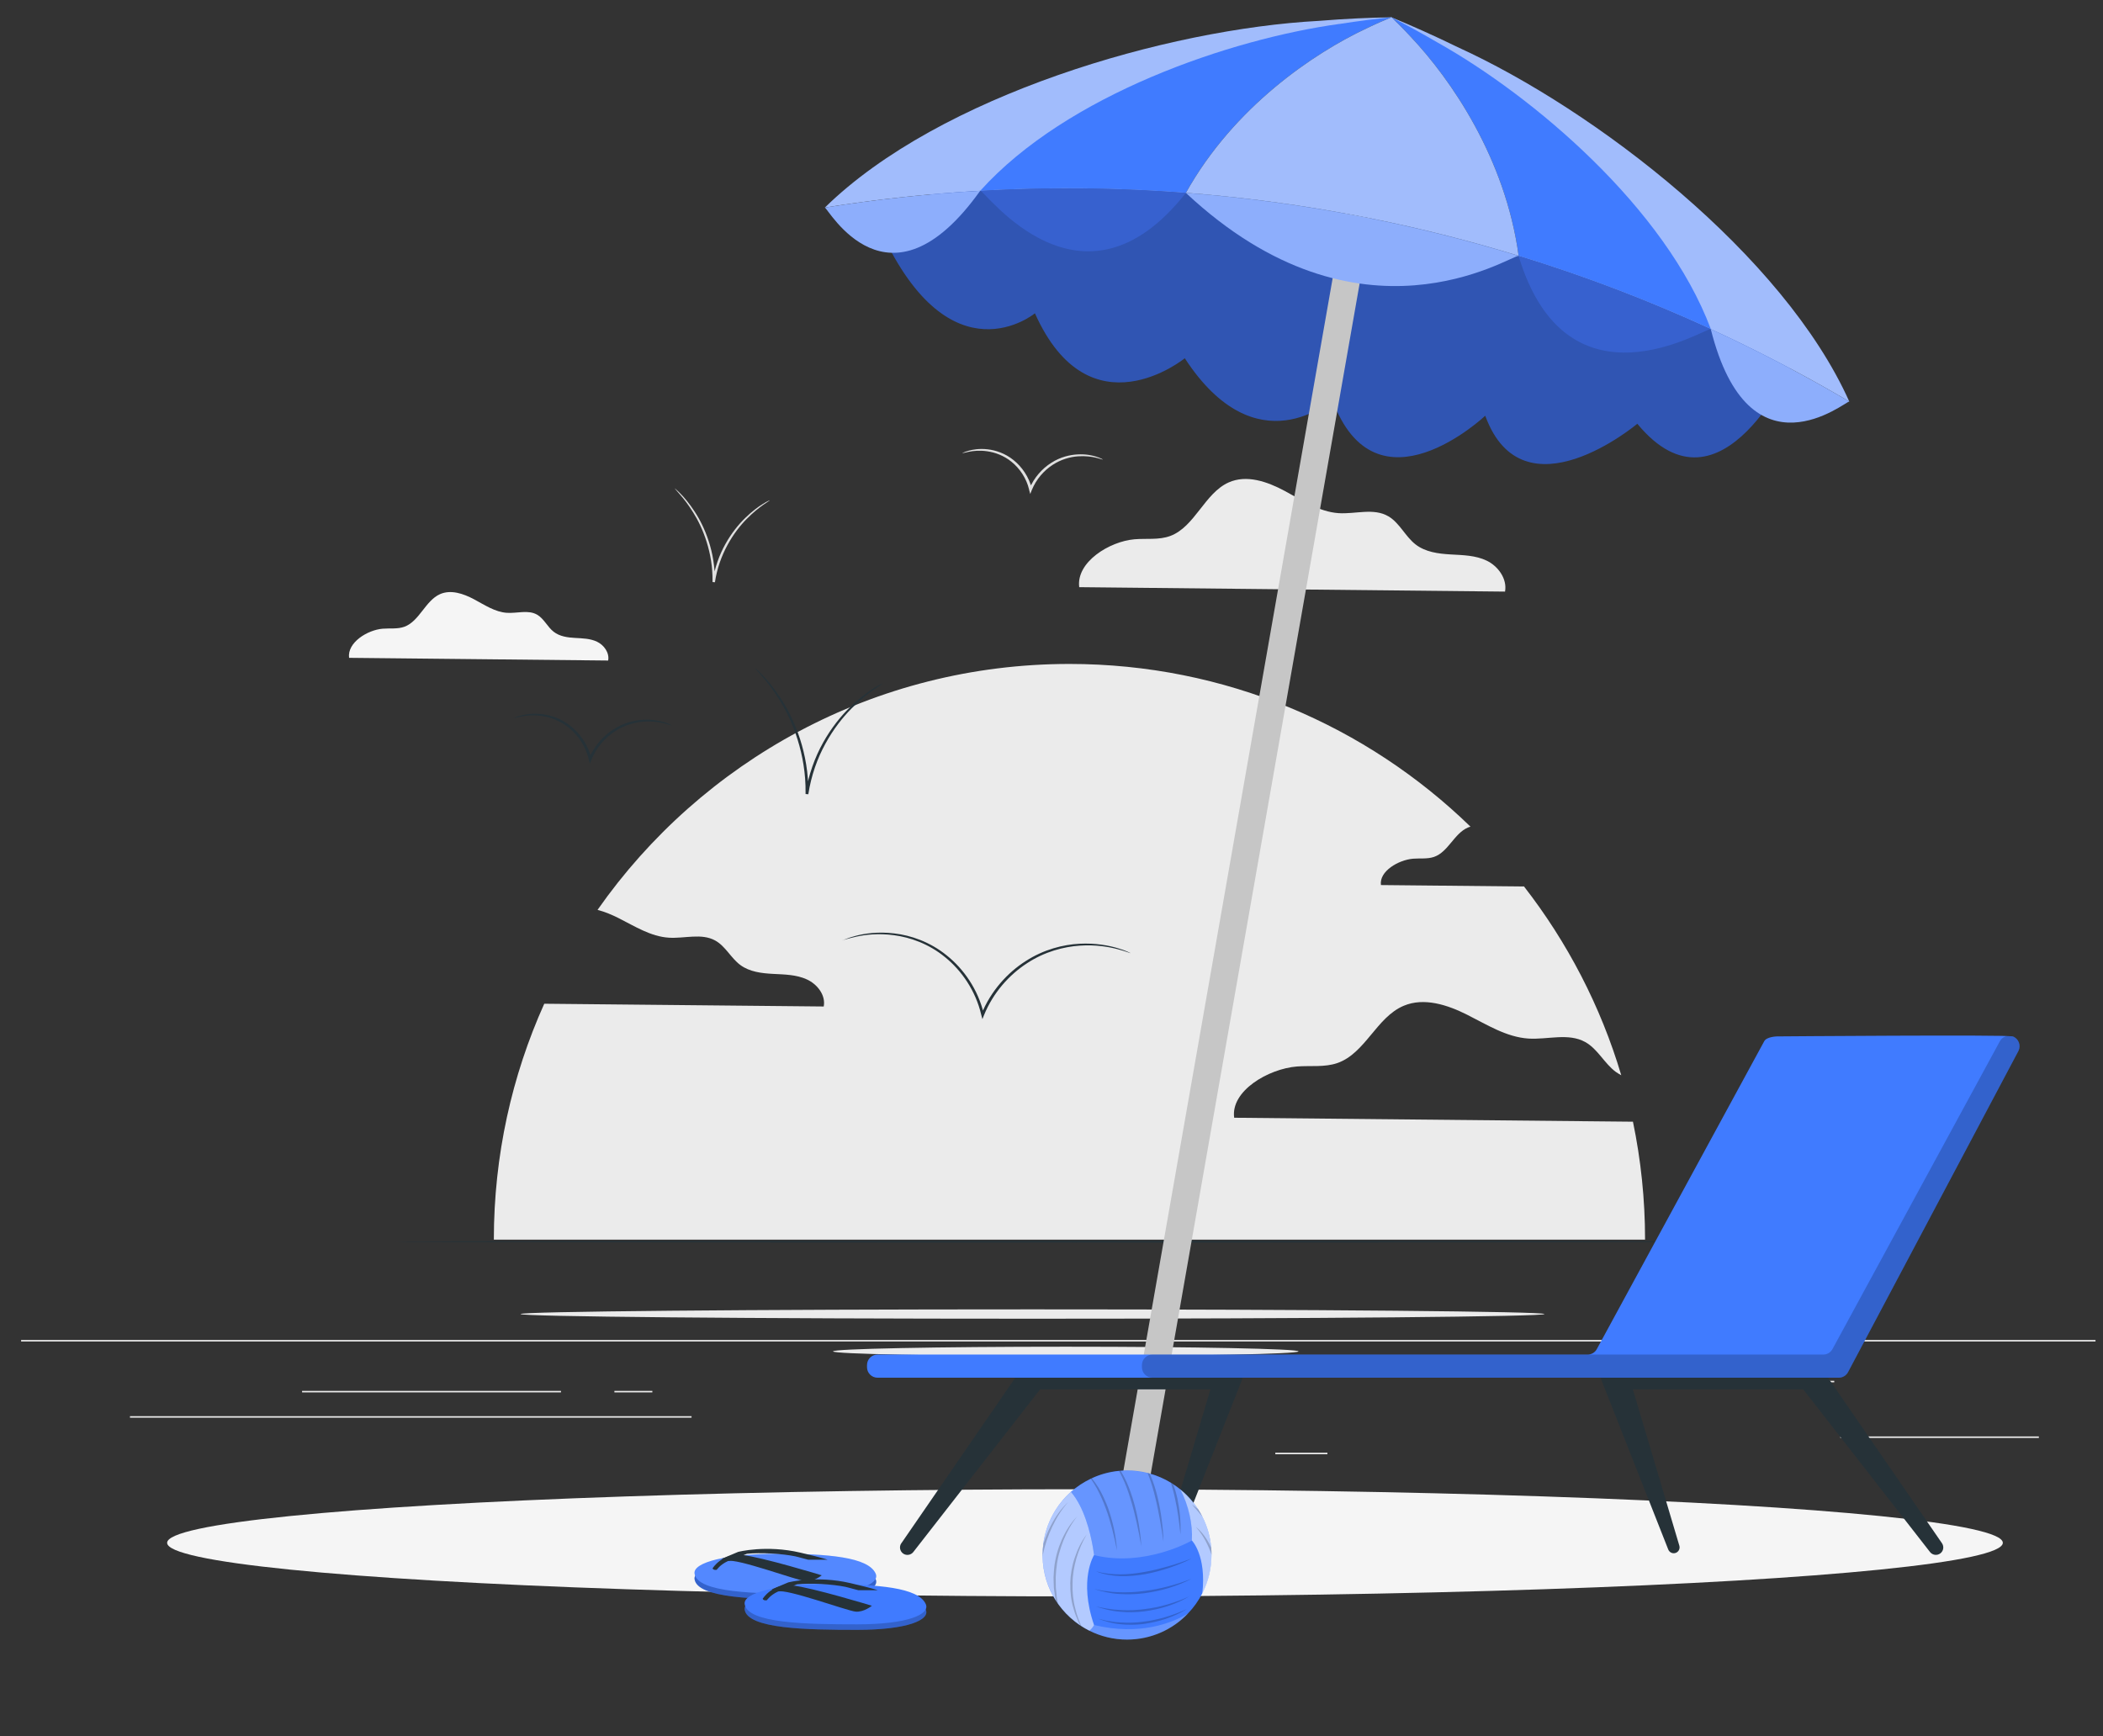<svg xmlns="http://www.w3.org/2000/svg" version="1.1" viewBox="0 0 350.81 289.65"><rect x="0" y="0" width="350.81" height="289.65" fill="#333333" stroke="none"/><defs><style>
      .st0, .st1, .st2 {
        opacity: .2;
      }
      .st0, .st1, .st3 {
        isolation: isolate;
      }
      .st4 {
        fill: #263238;
      }
      .st5 {
        fill: #a1bcfc;
      }
      .st6 {
        fill: #e0e0e0;
      }
      .st7 {
        fill: #3761cf;
      }
      .st1, .st8, .st3 {
        fill: #fff;
      }
      .st8 {
        opacity: .1;
      }
      .st9 {
        fill: #8daefc;
      }
      .st10 {
        fill: #ebebeb;
      }
      .st11 {
        display: none;
      }
      .st12 {
        fill: #3055b3;
      }
      .st13 {
        fill: #f5f5f5;
      }
      .st14 {
        fill: #c6c6c6;
      }
      .st15 {
        fill: #407bff;
      }
      .st3 {
        opacity: .6;
      }
    </style></defs><g id="Background_Simple" class="st11"><path class="st10" d="M-902.02,3c-3.66-31.71-11.02-65.25-33.91-87.49-22.39-21.76-57.28-28.45-87.16-19.39-29.88,9.06-54.36,32.54-67.65,60.79-7.33,15.58-12.81,34.08-28.03,42.13-12.82,6.78-28.65,3.67-42.07-1.84-13.42-5.52-26.12-13.32-40.41-15.86-23.44-4.17-59.59,8.17-73.18,27.71-13.59,19.54-14.58,56.48-7.08,79.07,6.81,20.5,13.65,41.04,30.7,53.37,36.97,27.69,82.56,50.12,123.15,60.1,50.16,12.34,90.12,8.08,137.16-13.27,26.25-11.91,50.91-28.97,67.08-52.83,25.65-37.85,26.65-87.08,21.4-132.5Z"></path></g><g id="Sea"><g><path class="st10" d="M138.96,225.46c0,.43,17.38.78,38.82.78s38.83-.35,38.83-.78c0-.43-17.38-.78-38.83-.78s-38.82.35-38.82.78Z"></path><path class="st10" d="M86.83,219.23c0,.43,38.24.78,85.4.78,47.18,0,85.41-.35,85.41-.78,0-.43-38.23-.78-85.41-.78-47.16,0-85.4.35-85.4.78Z"></path><path class="st10" d="M137.41,167.91c.36-1.88-1.08-3.72-2.82-4.51-1.74-.8-3.72-.82-5.63-.92-1.91-.1-3.92-.34-5.46-1.48-1.57-1.16-2.47-3.13-4.18-4.08-2.29-1.28-5.14-.31-7.75-.48-3.01-.19-5.67-1.9-8.37-3.26-1.11-.56-2.3-1.06-3.52-1.38,17.36-24.8,46.15-41.03,78.72-41.03,26.02,0,49.61,10.35,66.9,27.15-.13.04-.27.07-.4.13-2.33.98-3.29,4.08-5.68,4.91-1.1.38-2.32.21-3.48.3-2.44.2-5.7,2.09-5.38,4.4l23.87.24c7.22,9.29,12.78,19.93,16.22,31.49-.31-.17-.62-.35-.91-.56-1.92-1.42-3.01-3.82-5.1-4.98-2.8-1.56-6.27-.38-9.47-.58-3.68-.24-6.93-2.32-10.22-3.97-3.29-1.66-7.2-2.93-10.59-1.5-4.54,1.91-6.4,7.92-11.05,9.55-2.15.75-4.5.4-6.77.58-4.75.38-11.08,4.07-10.46,8.55l66.52.66c1.32,6.35,2.02,12.93,2.02,19.68H82.38c0-14.03,3.01-27.35,8.41-39.36l46.62.46Z"></path><path class="st13" d="M58.23,109.75c-.33-2.55,3.06-4.65,5.61-4.86,1.22-.1,2.48.09,3.63-.33,2.49-.92,3.49-4.34,5.92-5.43,1.82-.81,3.91-.09,5.68.85,1.76.94,3.51,2.13,5.48,2.26,1.71.12,3.58-.56,5.08.33,1.12.66,1.7,2.03,2.73,2.83,1.01.79,2.32.96,3.57,1.03,1.25.07,2.54.09,3.68.64,1.14.55,2.08,1.83,1.84,3.13l-43.23-.45Z"></path><path class="st10" d="M180.03,97.97c-.54-4.19,5.03-7.64,9.22-8,2-.17,4.07.15,5.96-.55,4.1-1.52,5.74-7.14,9.74-8.93,2.99-1.34,6.43-.15,9.33,1.4,2.9,1.55,5.77,3.5,9,3.72,2.82.19,5.88-.92,8.34.54,1.84,1.09,2.8,3.33,4.49,4.66,1.66,1.3,3.82,1.57,5.87,1.69,2.06.12,4.18.14,6.05,1.05,1.87.91,3.42,3.01,3.03,5.15l-71.06-.74Z"></path><path class="st6" d="M160.51,75.62s.4-.1,1.11-.25c.71-.14,1.78-.27,3.06-.08,1.28.18,2.78.7,4.1,1.79,1.31,1.07,2.44,2.69,2.89,4.6v.05s.19.68.19.68l.26-.65c.74-1.82,2.04-3.27,3.46-4.19,1.42-.94,2.95-1.34,4.23-1.44,2.6-.18,4.13.64,4.15.53.01-.02-.35-.23-1.05-.46-.7-.23-1.78-.46-3.11-.39-1.33.06-2.94.44-4.44,1.41-1.5.95-2.88,2.46-3.66,4.37l.44.03v-.05c-.49-2.02-1.69-3.71-3.08-4.82-1.4-1.13-2.99-1.64-4.32-1.79-1.34-.15-2.43.03-3.14.23-.72.2-1.08.4-1.07.42Z"></path><path class="st6" d="M112.55,81.49s.31.37.89,1.03c.58.65,1.36,1.64,2.18,2.96,1.65,2.6,3.3,6.74,3.24,11.49,0,.05,0,.1,0,.14l.4.03c.69-4.67,3.14-8.39,5.29-10.55,2.16-2.2,3.92-3.05,3.86-3.13,0-.01-.12.04-.32.14-.2.11-.51.26-.87.5-.74.45-1.76,1.2-2.88,2.29-1.12,1.08-2.31,2.54-3.32,4.35-1.01,1.8-1.81,3.97-2.17,6.34l.4.03s0-.1,0-.15c.06-4.85-1.67-9.05-3.4-11.65-.86-1.32-1.69-2.29-2.3-2.91-.3-.32-.56-.54-.73-.7-.17-.15-.27-.23-.28-.22Z"></path><path class="st4" d="M140.58,156.87s.79-.27,2.26-.6c1.46-.32,3.65-.6,6.31-.24,2.64.35,5.77,1.41,8.51,3.67,2.73,2.21,5.07,5.56,6.01,9.54,0,.04.02.07.03.11l.18.68.26-.65c1.53-3.78,4.24-6.77,7.19-8.68,2.95-1.94,6.13-2.75,8.78-2.93,2.67-.19,4.83.2,6.27.57,1.45.38,2.21.72,2.23.68,0-.01-.18-.1-.55-.26-.36-.16-.91-.37-1.64-.58-1.44-.43-3.63-.87-6.34-.73-2.7.14-5.95.93-8.99,2.9-3.03,1.93-5.82,4.99-7.39,8.87l.44.04s-.02-.07-.03-.11c-.96-4.09-3.37-7.51-6.19-9.76-2.82-2.29-6.04-3.35-8.73-3.66-2.71-.33-4.93.01-6.4.39-.74.19-1.3.38-1.66.53-.37.15-.56.23-.56.25Z"></path><path class="st4" d="M85.62,119.84s.45-.12,1.25-.29c.8-.16,2-.31,3.45-.1,1.44.2,3.14.79,4.63,2.02,1.48,1.21,2.75,3.03,3.26,5.19v.06s.19.68.19.68l.26-.65c.83-2.05,2.31-3.69,3.91-4.73,1.61-1.06,3.34-1.51,4.78-1.62,1.46-.11,2.64.09,3.44.28.8.2,1.22.37,1.24.33,0-.01-.09-.07-.29-.16-.2-.09-.5-.22-.9-.34-.79-.25-2-.51-3.5-.43-1.49.07-3.3.5-4.99,1.59-1.68,1.07-3.24,2.76-4.11,4.92l.44.04-.02-.06c-.53-2.27-1.88-4.17-3.44-5.42-1.57-1.27-3.36-1.85-4.85-2.01-1.5-.17-2.73.03-3.54.25-.41.11-.71.22-.91.31-.2.09-.3.14-.3.16Z"></path><path class="st4" d="M125.81,111.32s.43.5,1.21,1.38c.78.88,1.85,2.22,2.96,4,2.24,3.52,4.48,9.13,4.4,15.57,0,.07,0,.13,0,.2l.46.04c.48-3.14,1.52-6.02,2.85-8.43,1.32-2.42,2.87-4.38,4.33-5.85,1.46-1.48,2.8-2.53,3.76-3.19.96-.66,1.51-1,1.49-1.03,0-.01-.15.06-.43.2-.27.16-.68.35-1.17.68-1,.62-2.38,1.63-3.89,3.11-1.51,1.47-3.11,3.44-4.47,5.88-1.36,2.44-2.45,5.37-2.93,8.57l.46.04c0-.06,0-.13,0-.2.08-6.55-2.25-12.23-4.58-15.75-1.16-1.78-2.28-3.1-3.11-3.95-.4-.44-.75-.74-.98-.95-.23-.21-.36-.32-.37-.3Z"></path><path class="st4" d="M65.9,207.15c0,.09,50.75.16,113.34.16,62.61,0,113.35-.07,113.35-.16,0-.09-50.74-.16-113.35-.16-62.59,0-113.34.07-113.34.16Z"></path><path class="st4" d="M165.07,227.55c0,.09,3.63.16,8.11.16s8.12-.07,8.12-.16-3.63-.16-8.12-.16-8.11.07-8.11.16Z"></path></g></g><g id="Hammock"><g><g><rect class="st10" x="3.52" y="223.56" width="346.04" height=".25"></rect><rect class="st10" x="306.99" y="239.65" width="33.12" height=".25"></rect><rect class="st10" x="212.74" y="242.37" width="8.69" height=".25"></rect><rect class="st10" x="286.79" y="230.37" width="19.19" height=".25"></rect><rect class="st10" x="50.39" y="232.05" width="43.19" height=".25"></rect><rect class="st10" x="102.49" y="232.05" width="6.33" height=".25"></rect><rect class="st10" x="21.68" y="236.27" width="93.68" height=".25"></rect></g><ellipse id="_x3C_Path_x3E_" class="st13" cx="180.99" cy="257.4" rx="153.11" ry="8.94"></ellipse><g><path class="st12" d="M299.12,60.35s-11.9,27.45-25.99,10.35c0,0-19.05,15.99-25.37-1.34,0,0-18.25,17.24-25.52-2.69,0,0-12.6,11.52-24.6-6.9,0,0-15.87,12.93-25-7.5,0,0-14,11.58-25.63-13.59,0,0,32.6-30.56,80.52-22.05,47.91,8.52,71.59,43.71,71.59,43.71Z"></path><polygon class="st14" points="190.28 255.47 185.76 254.71 227.53 16.64 232.05 17.4 190.28 255.47"></polygon><g><path class="st5" d="M243.15,7.86c-4.07-1.99-7.81-3.64-11.02-4.97-3.48.05-7.58.22-12.1.59-25.29,1.35-63.28,12.38-82.43,31.15,25.99-4.15,52.26-4.25,77.91-.47,6.93,1.02,13.81,2.32,20.63,3.91,25.26,5.86,49.68,15.56,72.35,28.93-10.96-24.48-42.31-48.64-65.34-59.14Z"></path><path class="st15" d="M223.43,4c3.25-.51,6.18-.87,8.68-1.12,2.24,1.14,4.85,2.55,7.69,4.21,16,8.98,38.01,27.6,45.59,47.81-16.79-7.72-34.31-13.58-52.24-17.52-4.84-1.06-9.71-1.98-14.6-2.77-18.12-2.89-36.57-3.84-55.02-2.79,14.44-16.04,41.75-25.32,59.91-27.83Z"></path><path class="st4" d="M227.93,4.75c1.57-.76,2.98-1.37,4.19-1.87.94.89,2.04,1.99,3.22,3.27,6.67,7.06,15.78,20.24,17.99,36.53-7.95-2.44-16.02-4.49-24.16-6.14-2.2-.45-4.4-.86-6.61-1.25-8.18-1.44-16.43-2.48-24.73-3.12,8.01-14.35,21.32-23.29,30.1-27.42Z"></path><path class="st7" d="M285.38,54.91c-.76-.34-23.94,14.77-32.06-12.22,10.92,3.34,21.63,7.42,32.06,12.22Z"></path><path class="st7" d="M163.52,31.83c.83-.04,16.88,22.51,34.31.34-11.38-.88-22.84-1-34.31-.34Z"></path><path class="st9" d="M253.32,42.69c-1.37-.08-26.45,16.68-55.5-10.51,18.83,1.45,37.44,4.98,55.5,10.51Z"></path><path class="st5" d="M227.93,4.75c1.57-.76,2.98-1.37,4.19-1.87.94.89,2.04,1.99,3.22,3.27,6.67,7.06,15.78,20.24,17.99,36.53-7.95-2.44-16.02-4.49-24.16-6.14-2.2-.45-4.4-.86-6.61-1.25-8.18-1.44-16.43-2.48-24.73-3.12,8.01-14.35,21.32-23.29,30.1-27.42Z"></path></g></g><g><g><path class="st4" d="M150.36,257.47l20.18-29.32c.39-.56,1.05-.94,1.78-.94h32.78c.27,0,.54.05.81.16,1.14.45,1.7,1.74,1.25,2.89l-11.15,28.27c-.19.47-.7.73-1.19.58-.52-.15-.81-.7-.66-1.22l7.76-26.09h-28.42l-21.15,27.14c-.4.51-1.14.63-1.68.26-.56-.39-.71-1.16-.32-1.73Z"></path><path class="st4" d="M269.21,227.21h32.79c.68,0,1.35.33,1.77.94l20.18,29.32c.37.54.26,1.28-.26,1.68-.54.42-1.32.32-1.74-.22l-21.15-27.14h-28.42l7.76,26.09c.14.48-.1,1-.58,1.19-.5.2-1.07-.05-1.27-.55l-11.15-28.27c-.1-.25-.16-.53-.16-.82,0-1.23,1-2.23,2.23-2.23Z"></path></g><g><path class="st15" d="M146.37,225.99h118.47c.64,0,1.23-.35,1.53-.91l27.93-51.37c.42-.77,2.15-.8,2.15-.8,0,0,38.5-.31,39.31,0h0c.99.37,1.42,1.52.93,2.45l-28.41,53.56c-.3.57-.9.93-1.54.93h-160.36c-.96,0-1.75-.78-1.75-1.75v-.36c0-.96.78-1.75,1.75-1.75Z"></path><path class="st2" d="M333.61,173.71l-27.93,51.37c-.31.56-.89.91-1.53.91h-111.91c-.96,0-1.75.78-1.75,1.75v.36c0,.96.78,1.75,1.75,1.75h114.5c.65,0,1.24-.36,1.54-.93l28.41-53.56c.49-.93.06-2.08-.93-2.45h0c-.82-.31-1.73.04-2.15.8Z"></path></g></g><g><path class="st15" d="M173.92,259.45c0,.06,0,.11,0,.17h0c.03,2.73.83,5.27,2.2,7.4.12.18.23.36.36.53.81,1.15,1.8,2.18,2.91,3.04.26.2.52.4.79.57h0c.06.05.13.09.19.12.09.06.17.11.26.16.13.09.27.17.41.25.22.12.44.25.67.36h0c1.89.95,4.02,1.49,6.28,1.49,4.01,0,7.64-1.68,10.19-4.37.95-.98,1.74-2.09,2.36-3.31.99-1.93,1.55-4.11,1.55-6.42v-.05c0-.4-.02-.79-.05-1.18-.15-1.87-.68-3.62-1.49-5.2-.21-.41-.43-.81-.68-1.19-.81-1.26-1.82-2.39-2.97-3.33-.37-.3-.75-.58-1.15-.84-.14-.1-.29-.19-.43-.28-1.1-.67-2.29-1.19-3.56-1.54-.11-.03-.22-.06-.33-.09-1.09-.27-2.24-.42-3.42-.42-.36,0-.72.02-1.07.05-.09,0-.18,0-.27.02h0c-1.6.15-3.12.57-4.52,1.22-.05.02-.12.05-.18.09-1.21.57-2.32,1.31-3.31,2.18-2.46,2.19-4.16,5.24-4.62,8.68v.02c-.09.6-.12,1.22-.12,1.84Z"></path><path class="st3" d="M173.92,259.45c0,5.52,3.18,10.31,7.81,12.61,0,0,0,0,0,0,.56-.46.77-.95.77-.95-2.6-7.59,0-11.66,0-11.66v-.08s-.19-1.22-.19-1.22l-.04-.22c-.4-2.25-1.42-6.48-3.62-9.03-2.9,2.58-4.74,6.35-4.74,10.55Z"></path><path class="st3" d="M198.82,257.01s2.47,2.47,1.74,8.86c.99-1.93,1.55-4.11,1.55-6.42,0-4.41-2.03-8.36-5.2-10.94,1.36,2.63,2.08,5.79,1.91,8.5Z"></path><path class="st1" d="M178.66,248.9c3.1,3.59,3.85,10.55,3.85,10.55,8.5,2.08,16.32-2.44,16.32-2.44.17-2.72-.56-5.88-1.91-8.5-2.43-1.98-5.52-3.16-8.9-3.16-3.59,0-6.86,1.35-9.36,3.56Z"></path><path class="st1" d="M181.73,272.06c1.89.95,4.02,1.49,6.28,1.49,4.01,0,7.64-1.68,10.19-4.37-2.64,1.57-8.04,3.77-15.7,1.93,0,0-.22.49-.77.95Z"></path><g class="st0"><path d="M181.96,246.71c.37.52.7,1.05,1.01,1.61.57,1.07,1.07,2.18,1.48,3.31.43,1.14.77,2.31,1.08,3.48.3,1.18.57,2.37.8,3.57-.07-1.22-.26-2.43-.51-3.63-.26-1.2-.6-2.39-1.01-3.55-.45-1.15-.95-2.28-1.58-3.33-.34-.53-.71-1.06-1.1-1.55-.05.02-.12.05-.18.09Z"></path><path d="M186.67,245.4c.19.35.37.7.54,1.06.57,1.19,1.03,2.45,1.4,3.73.41,1.27.72,2.57,1.01,3.87.29,1.3.54,2.62.77,3.93-.07-1.34-.25-2.67-.48-4-.22-1.32-.55-2.63-.93-3.92-.41-1.29-.87-2.56-1.51-3.76-.17-.32-.35-.64-.53-.94-.09,0-.18,0-.27.02Z"></path><path d="M191.44,245.76c.08.21.16.42.24.63.43,1.15.77,2.32,1.05,3.52.3,1.19.53,2.4.76,3.62.22,1.22.41,2.43.59,3.66-.02-1.24-.14-2.47-.3-3.7-.15-1.23-.39-2.45-.67-3.66-.29-1.21-.65-2.4-1.14-3.56-.06-.14-.12-.29-.19-.43-.11-.03-.22-.06-.33-.09Z"></path><path d="M195.32,247.39c.26.87.51,1.74.69,2.62.22.98.39,1.98.54,2.98.15,1,.26,2.01.36,3.02.06-1.01.02-2.04-.06-3.05-.09-1.01-.26-2.03-.46-3.03-.18-.77-.38-1.52-.64-2.26-.14-.1-.29-.19-.43-.28Z"></path><path d="M178.54,264.15c-.02,1.45.12,2.92.57,4.31.17.7.48,1.37.75,2.04.1.22.22.45.33.67h0c.06.05.13.09.19.12-.41-.94-.77-1.91-1-2.9-.37-1.38-.51-2.81-.46-4.23,0-1.43.26-2.84.65-4.21.4-1.37.97-2.7,1.7-3.94-.88,1.15-1.52,2.48-1.98,3.85-.47,1.38-.72,2.83-.76,4.29Z"></path><path d="M175.76,263.75l.04,1.17.16,1.16c.03.32.09.63.16.94.12.18.23.36.36.53-.1-.5-.21-1-.23-1.51l-.12-1.15-.02-1.15c-.02-.39,0-.77.03-1.15.04-.38.04-.76.11-1.14.15-1.53.58-3.01,1.14-4.44.57-1.43,1.32-2.79,2.28-4-1.08,1.11-1.91,2.46-2.55,3.88-.63,1.43-1.06,2.95-1.25,4.51-.06.39-.05.77-.09,1.17-.03.39-.05.78-.02,1.17Z"></path><path d="M173.92,259.45c0,.06,0,.11,0,.17.02-.09.03-.18.05-.26.33-1.61.86-3.17,1.56-4.65.7-1.48,1.56-2.9,2.68-4.13-1.22,1.13-2.18,2.52-2.94,4-.5.97-.9,1.98-1.22,3.01v.02c-.09.6-.12,1.22-.12,1.84Z"></path><path d="M199.51,254.78c.64.7,1.15,1.48,1.59,2.29.4.75.74,1.53,1.01,2.33,0-.4-.02-.79-.05-1.18-.21-.45-.44-.88-.7-1.3-.5-.81-1.1-1.56-1.84-2.15Z"></path><path d="M198.85,251.03c.59.67,1.16,1.32,1.72,1.99-.21-.41-.43-.81-.68-1.19-.33-.29-.67-.56-1.04-.81Z"></path><path d="M198.85,259.99c-1.29.49-2.59.93-3.91,1.31-1.32.37-2.64.73-4,.95-2.68.5-5.46.63-8.13-.1,1.28.52,2.67.75,4.06.81,1.39.05,2.78-.11,4.14-.33,1.36-.25,2.7-.61,4.02-1.05,1.31-.45,2.6-.96,3.82-1.6Z"></path><path d="M198.85,263.36c-1.3.52-2.63.95-3.97,1.3-1.35.35-2.71.63-4.09.78-1.37.2-2.76.24-4.15.2l-1.04-.05-1.03-.13c-.7-.04-1.37-.25-2.06-.35,1.33.41,2.71.74,4.12.82,1.4.1,2.82.06,4.21-.11,1.39-.19,2.78-.47,4.12-.88,1.34-.42,2.66-.92,3.89-1.59Z"></path><path d="M198.52,266.27c-1.22.58-2.49,1.04-3.78,1.41-1.29.37-2.6.65-3.93.79-.66.1-1.33.12-2,.17-.67,0-1.34.02-2.01-.04-1.34-.04-2.66-.31-3.99-.58,1.28.42,2.61.77,3.96.87,1.35.15,2.72.11,4.07-.05,1.35-.18,2.69-.46,3.98-.89,1.29-.43,2.54-.98,3.69-1.69Z"></path><path d="M197.93,268.47c-1.15.54-2.35.97-3.56,1.33-1.21.35-2.45.62-3.7.76-1.25.18-2.51.2-3.77.12l-.94-.07-.93-.15c-.63-.07-1.23-.28-1.86-.4,1.19.44,2.43.81,3.71.92,1.27.14,2.57.12,3.84-.03,1.27-.18,2.53-.45,3.74-.86,1.21-.42,2.39-.93,3.47-1.61Z"></path></g></g></g><g><g><g><path class="st15" d="M115.86,263.46c.46,3.23,10.41,3.38,18.76,3.38,8.34,0,12.23-1.64,11.45-3.38-1.23-2.77-8.03-3.31-16.37-3.31s-14.11,1.41-13.84,3.31Z"></path><path class="st2" d="M115.86,263.46c.46,3.23,10.41,3.38,18.76,3.38,8.34,0,12.23-1.64,11.45-3.38-1.23-2.77-8.03-3.31-16.37-3.31s-14.11,1.41-13.84,3.31Z"></path><path class="st15" d="M115.86,262.53c.46,3.23,10.41,3.38,18.76,3.38,8.34,0,12.23-1.64,11.45-3.38-1.23-2.77-8.03-3.31-16.37-3.31s-14.11,1.41-13.84,3.31Z"></path><path class="st8" d="M115.86,262.53c.46,3.23,10.41,3.38,18.76,3.38,8.34,0,12.23-1.64,11.45-3.38-1.23-2.77-8.03-3.31-16.37-3.31s-14.11,1.41-13.84,3.31Z"></path></g><g><path class="st4" d="M118.86,261.67s1.56-2.59,4.9-2.25c3.34.35,13.32,3.4,13.32,3.4,0,0-1.33,1.1-2.71.98-1.38-.12-11.7-3.92-12.97-3.34-1.27.58-1.84,1.44-1.84,1.44,0,0-.52.12-.69-.23Z"></path><path class="st4" d="M123.15,258.91s4.66-1.21,10.38.13c4.15.98,4.53,1.18,4.53,1.18h-3.23s-2.13-.56-2.13-.56c-2.24-.46-5.84-.66-8.1-.43l-2.94,1.17-1.27-.33,2.77-1.17Z"></path></g></g><g><g><path class="st15" d="M124.22,268.54c.46,3.23,10.41,3.38,18.76,3.38s12.23-1.64,11.45-3.38c-1.23-2.77-8.03-3.31-16.37-3.31-8.34,0-14.11,1.41-13.84,3.31Z"></path><path class="st2" d="M124.22,268.54c.46,3.23,10.41,3.38,18.76,3.38s12.23-1.64,11.45-3.38c-1.23-2.77-8.03-3.31-16.37-3.31-8.34,0-14.11,1.41-13.84,3.31Z"></path><path class="st15" d="M124.22,267.62c.46,3.23,10.41,3.38,18.76,3.38s12.23-1.64,11.45-3.38c-1.23-2.77-8.03-3.31-16.37-3.31-8.34,0-14.11,1.41-13.84,3.31Z"></path></g><g><path class="st4" d="M127.22,266.75s1.56-2.59,4.9-2.25c3.34.35,13.32,3.4,13.32,3.4,0,0-1.33,1.1-2.71.98-1.38-.12-11.7-3.92-12.97-3.34-1.27.58-1.84,1.44-1.84,1.44,0,0-.52.12-.69-.23Z"></path><path class="st4" d="M131.51,264s4.66-1.21,10.38.13c4.15.98,4.53,1.18,4.53,1.18h-3.23s-2.13-.56-2.13-.56c-2.24-.46-5.84-.66-8.1-.43l-2.94,1.17-1.27-.33,2.77-1.17Z"></path></g></g></g><path class="st9" d="M308.49,66.99c-.49-.15-16.68,13.54-23.11-12.09,7.87,3.62,15.58,7.65,23.11,12.09Z"></path><path class="st9" d="M137.59,34.63c.52.04,10.58,18.7,25.92-2.8-8.65.49-17.3,1.42-25.92,2.8Z"></path></g></svg>